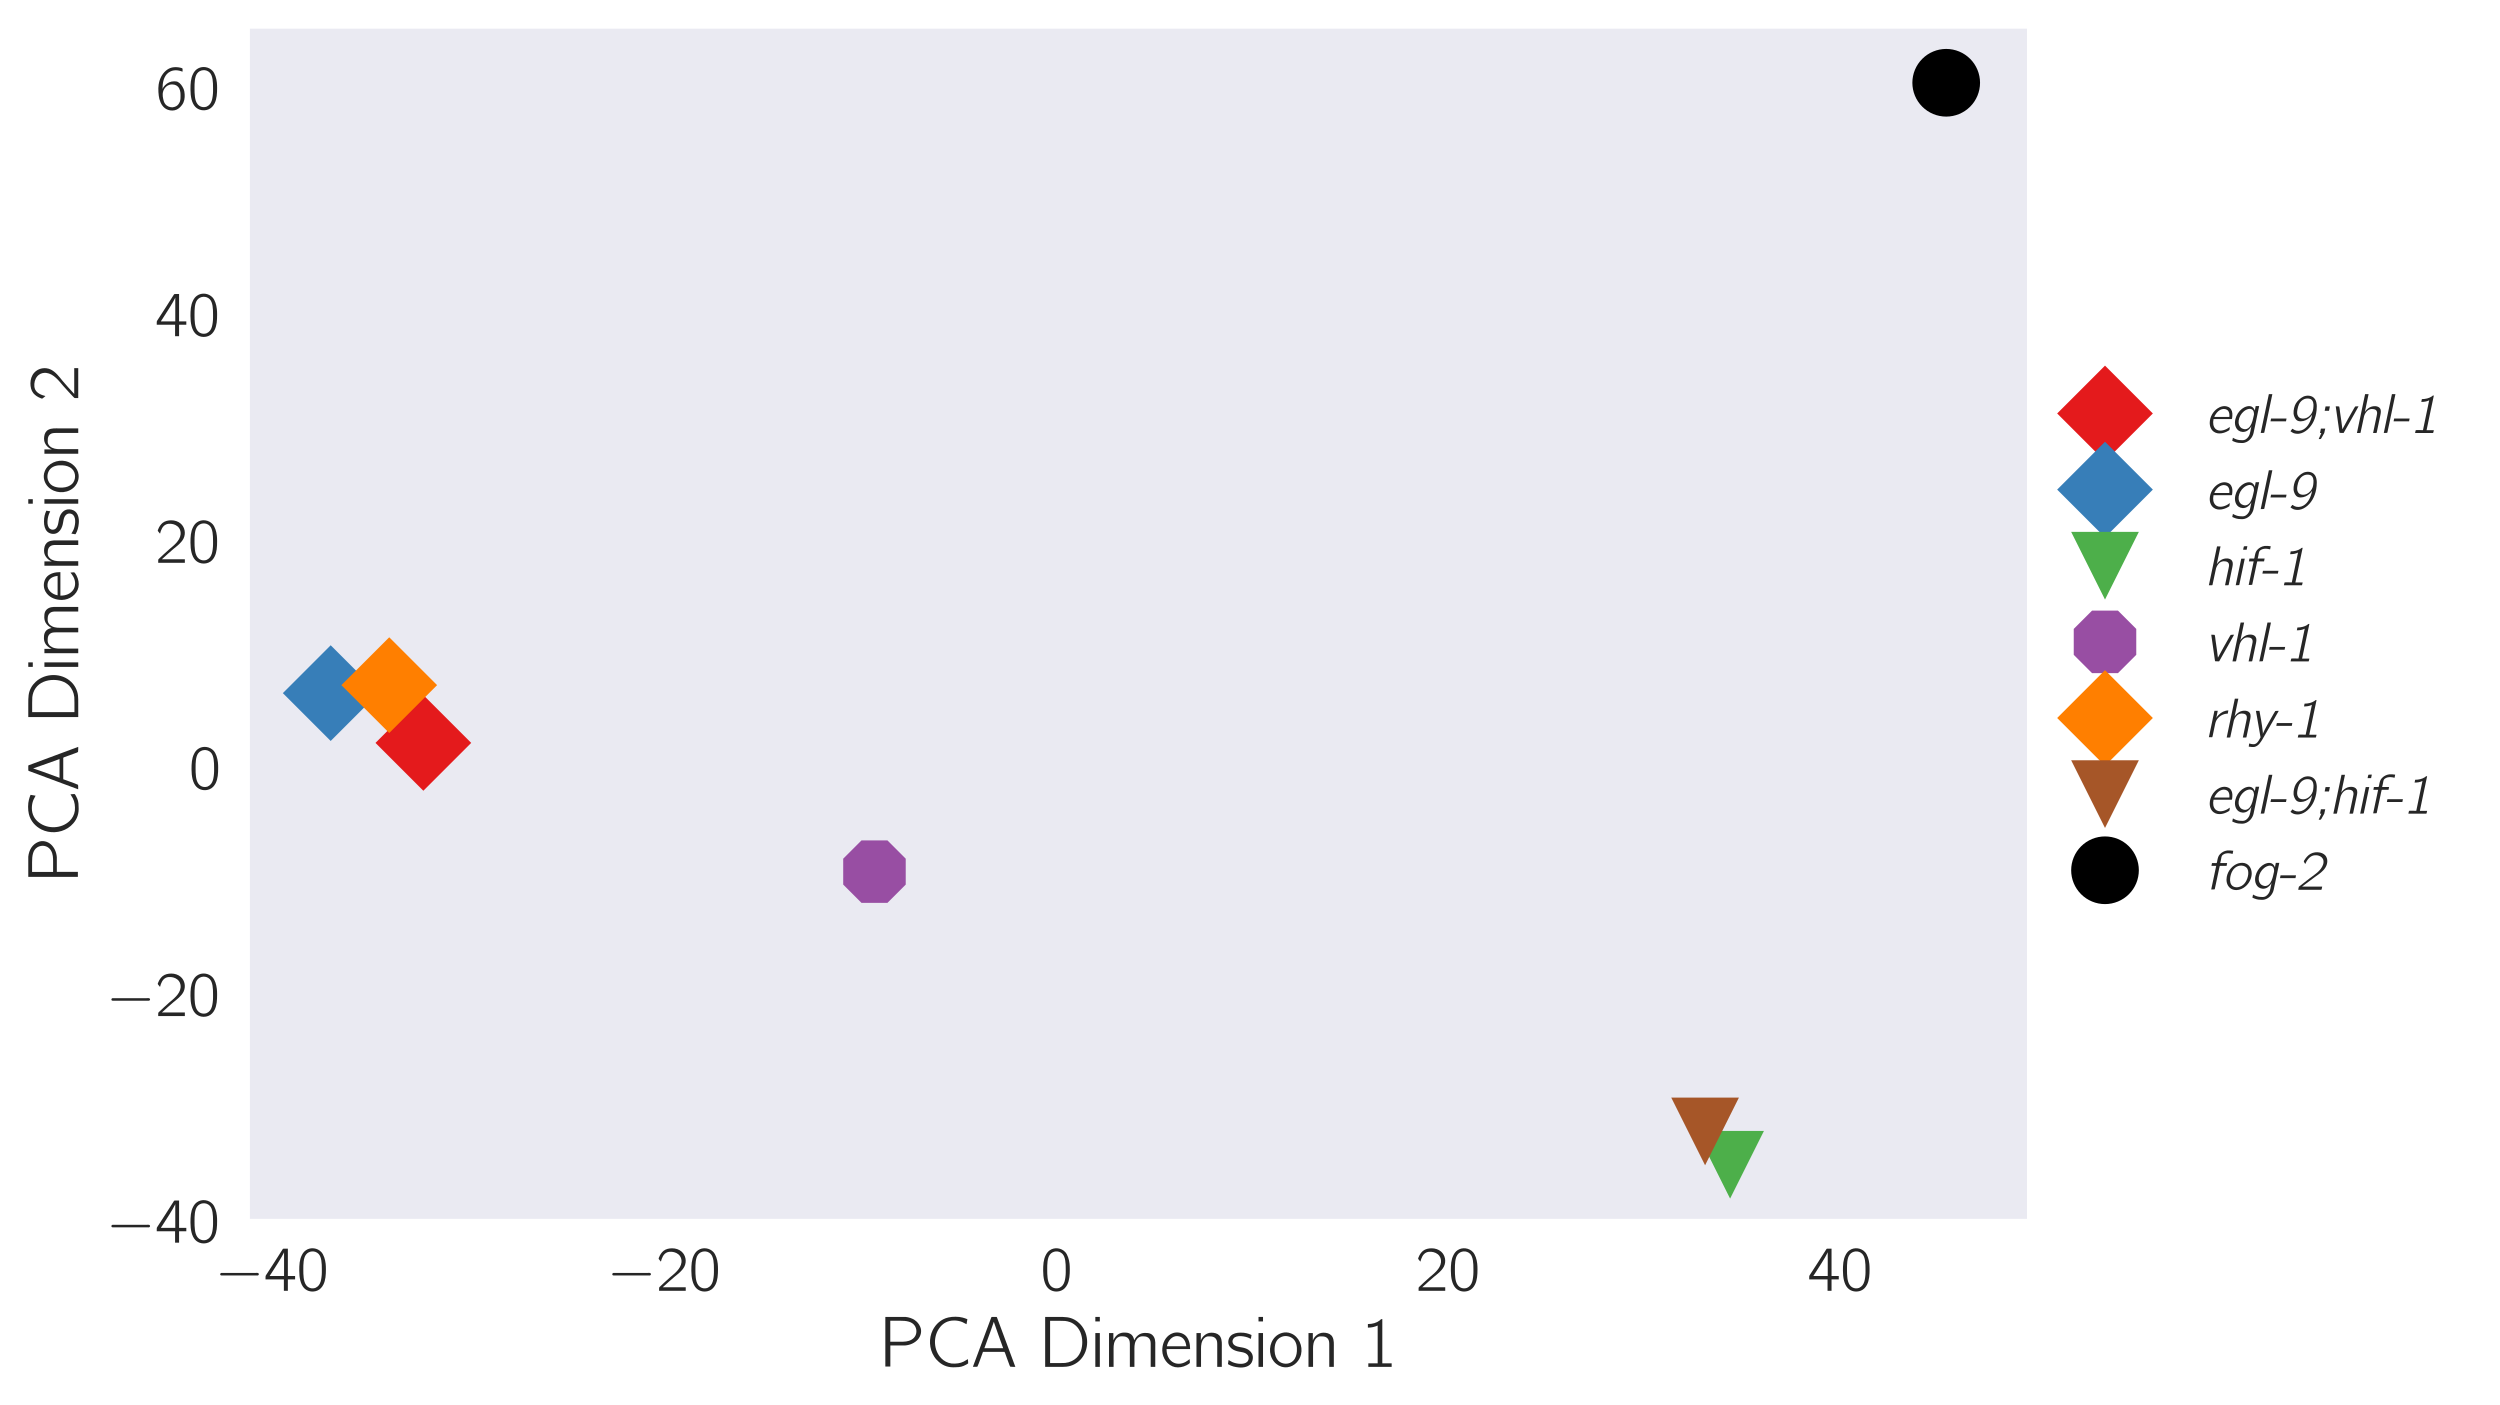 <?xml version="1.0" encoding="utf-8" standalone="no"?>
<!DOCTYPE svg PUBLIC "-//W3C//DTD SVG 1.1//EN"
  "http://www.w3.org/Graphics/SVG/1.1/DTD/svg11.dtd">
<!-- Created with matplotlib (http://matplotlib.org/) -->
<svg height="353pt" version="1.1" viewBox="0 0 628 353" width="628pt" xmlns="http://www.w3.org/2000/svg" xmlns:xlink="http://www.w3.org/1999/xlink">
 <defs>
  <style type="text/css">
*{stroke-linecap:butt;stroke-linejoin:round;}
  </style>
 </defs>
 <g id="figure_1">
  <g id="patch_1">
   <path d="M 0 353.548 
L 628.844 353.548 
L 628.844 0 
L 0 0 
z
" style="fill:#ffffff;"/>
  </g>
  <g id="axes_1">
   <g id="patch_2">
    <path d="M 62.777 306.18 
L 509.177 306.18 
L 509.177 7.2 
L 62.777 7.2 
z
" style="fill:#eaeaf2;"/>
   </g>
   <g id="matplotlib.axis_1">
    <g id="xtick_1">
     <g id="line2d_1"/>
     <g id="text_1">
      <!-- $-40$ -->
      <defs>
       <path d="M 9.797 28.078 
C 8 27.484 7.797 24.781 9.797 24.281 
C 10.297 24.078 10.906 24.188 11.5 24.188 
L 64.703 24.188 
C 65.906 24.188 67.797 23.781 68.797 24.781 
C 69.906 25.875 69.297 27.875 67.703 28.188 
C 66.5 28.375 65.094 28.188 63.906 28.188 
L 11.406 28.188 
C 10.906 28.188 10.297 28.281 9.797 28.078 
" id="Computer_Modern_Bright_Math_Symbols-0"/>
       <path d="M 2.094 18 
L 31 18 
L 31 0 
L 37.297 0 
L 37.297 18 
L 48.703 18 
L 48.703 23.328 
L 37.297 23.328 
L 37.297 66.469 
L 31.906 66.469 
C 30.094 66.469 29.594 66.578 28.797 65.062 
C 24.797 58.516 3.703 25.766 3 24.859 
C 2.203 23.438 2.094 23.547 2.094 21.438 
z
M 31.297 60.875 
L 31.297 23.328 
L 8.594 23.328 
C 9.297 24.734 10.297 26.031 11.203 27.438 
C 16.203 35.172 28.094 53.547 30.594 59.281 
C 30.906 59.781 31 60.375 31.297 60.875 
" id="Computer_Modern_Bright-52"/>
       <path d="M 14.797 63.859 
C 11.906 61.859 9.906 59.141 8.406 56.031 
C 4.797 49 4.406 40.766 4.406 31.828 
C 4.406 20.578 6.406 10.25 12 4.312 
C 17.297 -1.203 25.703 -2.609 32.797 0.297 
C 37.203 2.016 40.406 5.719 42.406 9.734 
C 46 16.875 46.406 25.406 46.406 34.234 
C 46.406 37.047 46.297 39.859 46 42.672 
C 45.297 49.406 43 56.828 39.297 60.953 
C 33.203 67.688 22.297 69.188 14.797 63.859 
M 34.906 58.141 
C 39.594 53.125 40 43.484 40 34.344 
L 40 28.922 
C 40 24.297 39.203 18.281 38.203 14.859 
C 36.797 10.141 34.5 6.734 29.906 4.625 
C 24.297 2.609 18.5 4.516 15.297 8.938 
C 11 14.656 10.797 24.797 10.797 33.734 
C 10.797 42.172 10.906 51.516 15 57.031 
C 19.5 63.062 29.203 64.062 34.906 58.141 
" id="Computer_Modern_Bright-48"/>
      </defs>
      <g style="fill:#262626;" transform="translate(53.97 324.25)scale(0.16 -0.16)">
       <use transform="scale(0.996)" xlink:href="#Computer_Modern_Bright_Math_Symbols-0"/>
       <use transform="translate(77.487 0)scale(0.996)" xlink:href="#Computer_Modern_Bright-52"/>
       <use transform="translate(128.131 0)scale(0.996)" xlink:href="#Computer_Modern_Bright-48"/>
      </g>
     </g>
    </g>
    <g id="xtick_2">
     <g id="line2d_2"/>
     <g id="text_2">
      <!-- $-20$ -->
      <defs>
       <path d="M 7.297 45.969 
C 8.703 51.594 11.094 57.984 16.797 60.5 
C 19.203 61.5 21.797 61.703 24.406 61.5 
C 29.297 61.094 34.094 59.094 37.094 55.094 
C 39.297 52.078 40.094 48.375 39.703 44.781 
C 38.5 34.344 28.297 26.844 21.703 21.234 
C 17.906 18.031 7.094 7.812 7.094 7.812 
L 5.406 6.203 
C 4.5 5.312 4.406 5.312 4.406 3.5 
L 4.406 0 
L 46.406 0 
L 46.406 5.625 
L 10.203 5.625 
C 13.406 8.734 26.703 20.516 28.5 21.922 
C 34.297 26.656 40.797 31.375 44.297 38.219 
C 48.203 46.062 46.5 55.938 39.906 61.766 
C 35.906 65.297 30.406 67 25.094 67 
C 20.203 67 15.203 66 11.297 62.906 
C 8.297 60.391 5.797 56.688 4.406 52.875 
C 4.094 52.281 3.594 51.281 3.703 50.578 
C 3.797 49.984 4.406 49.484 4.703 49.078 
C 5.5 48.078 6.297 46.875 7.297 45.969 
" id="Computer_Modern_Bright-50"/>
      </defs>
      <g style="fill:#262626;" transform="translate(152.463 324.25)scale(0.16 -0.16)">
       <use transform="scale(0.996)" xlink:href="#Computer_Modern_Bright_Math_Symbols-0"/>
       <use transform="translate(77.487 0)scale(0.996)" xlink:href="#Computer_Modern_Bright-50"/>
       <use transform="translate(128.131 0)scale(0.996)" xlink:href="#Computer_Modern_Bright-48"/>
      </g>
     </g>
    </g>
    <g id="xtick_3">
     <g id="line2d_3"/>
     <g id="text_3">
      <!-- $0$ -->
      <g style="fill:#262626;" transform="translate(261.339 324.25)scale(0.16 -0.16)">
       <use transform="scale(0.996)" xlink:href="#Computer_Modern_Bright-48"/>
      </g>
     </g>
    </g>
    <g id="xtick_4">
     <g id="line2d_4"/>
     <g id="text_4">
      <!-- $20$ -->
      <g style="fill:#262626;" transform="translate(355.647 324.25)scale(0.16 -0.16)">
       <use transform="scale(0.996)" xlink:href="#Computer_Modern_Bright-50"/>
       <use transform="translate(50.643 0)scale(0.996)" xlink:href="#Computer_Modern_Bright-48"/>
      </g>
     </g>
    </g>
    <g id="xtick_5">
     <g id="line2d_5"/>
     <g id="text_5">
      <!-- $40$ -->
      <g style="fill:#262626;" transform="translate(454.14 324.25)scale(0.16 -0.16)">
       <use transform="scale(0.996)" xlink:href="#Computer_Modern_Bright-52"/>
       <use transform="translate(50.643 0)scale(0.996)" xlink:href="#Computer_Modern_Bright-48"/>
      </g>
     </g>
    </g>
    <g id="text_6">
     <!-- PCA Dimension 1 -->
     <defs>
      <path d="M 8 70 
L 8 0.5 
L 15 0.5 
L 15 30 
L 29.094 30 
C 31.297 30 33.5 30 35.594 30 
C 43 30.609 49.203 33.641 53.406 38.172 
C 57.703 42.906 59.594 50.156 56.797 56.297 
C 53.594 64.047 46 68.984 36.297 70 
C 33.406 70 30.406 70 27.5 70 
z
M 14.906 35.219 
L 14.906 64.672 
L 28.594 64.672 
C 37.297 64.672 45.203 63.672 49.203 57.656 
C 51.906 53.625 52.297 48 50.094 43.672 
C 48.906 41.344 47.094 39.547 44.906 38.234 
C 40 35.219 34.297 35.219 28.797 35.219 
z
" id="Computer_Modern_Bright-80"/>
      <path d="M 60.5 10.875 
C 58.5 9.859 56.703 8.453 54.703 7.453 
C 50 5.047 44 4.141 37.5 4.734 
C 31.703 5.547 26.906 8.359 23.406 11.875 
C 12.203 23.156 11.406 42.969 21.297 55.344 
C 25.5 60.875 31.906 65 41.297 65 
C 45.094 65 49 64.297 52.5 62.891 
C 54.594 61.969 56.594 60.766 58.594 59.766 
L 59.797 66.812 
C 57.594 67.672 55.297 68.562 53 69.094 
C 47.406 70.625 38.906 70.625 33.094 69.219 
C 22.906 66.922 15.5 59.828 11.297 51.625 
C 5.5 40.016 6.203 25.516 13.203 14.594 
C 15 11.703 17.297 9.109 19.906 6.891 
C 25.906 1.688 33.297 -1.312 43.594 -0.5 
C 49.797 -0.5 53.406 0.516 58.203 3.203 
C 58.703 3.5 60.594 4.516 60.906 4.938 
C 61.094 5.438 60.594 9.531 60.5 10.875 
" id="Computer_Modern_Bright-67"/>
      <path d="M 2.094 0.094 
L 6.594 0.094 
L 8.406 0.297 
C 11.406 6.797 13.5 14.203 16.203 21 
C 26.094 21 36.906 21 46.297 21 
L 47.094 19.688 
C 48.797 14.547 50.797 9.594 52.594 4.547 
C 53.094 3.016 53.594 1.516 54.406 0.297 
C 56.594 0 59.203 0 61.594 0 
C 59.906 4.906 36.703 67.203 36 68.891 
C 35.906 69.297 35.703 69.891 35.203 70 
C 34.594 70.094 34 70 33.406 70 
L 30.094 70 
C 28.594 70 28 70.188 27.594 68.609 
C 27.203 67.594 2.094 0.094 2.094 0.094 
M 31.406 63.172 
C 35.594 50.719 40.094 38.469 44.5 26.219 
L 18.203 26.219 
L 26.906 50.109 
z
" id="Computer_Modern_Bright-65"/>
      <path d="M 8 70 
L 8 0 
L 28.203 0 
C 31.406 0 34.594 0 37.703 0.297 
C 45.703 1.109 52.594 5.016 57.203 9.828 
C 70.094 23.172 70 46.125 57.297 59.672 
C 52.703 64.578 46.5 68.5 38.703 69.5 
C 34.906 70 31 70 27.203 70 
z
M 14.906 5.312 
L 14.906 64.562 
L 27.797 64.562 
C 30.5 64.562 33.203 64.562 35.906 64.359 
C 40.406 63.859 44.797 62.359 48.5 59.734 
C 56.594 54.125 60 44.172 60 34.641 
C 60 26.609 57.797 18.375 51.906 12.641 
C 47.906 8.938 42.5 6.219 36 5.516 
C 33.406 5.312 30.703 5.312 28.094 5.312 
z
" id="Computer_Modern_Bright-68"/>
      <path d="M 6.406 70 
L 6.406 63.672 
L 12.703 63.672 
L 12.703 70 
z
M 6.406 47.391 
L 6.406 0 
L 12.703 0 
L 12.703 47.391 
z
" id="Computer_Modern_Bright-105"/>
      <path d="M 12.594 37.359 
L 12.5 37.359 
L 12.5 47.391 
L 6.406 47.391 
L 6.406 0 
L 12.797 0 
L 12.797 22.047 
C 12.797 26.953 12.5 31.875 14.703 36.375 
C 16.594 40.281 19.906 43.391 25.797 42.781 
C 28.797 42.781 31.797 41.984 33.703 39.453 
C 35.5 37.141 35.594 34.141 35.594 31.312 
L 35.594 0 
L 42 0 
L 42 22.047 
C 42 26.953 41.703 31.875 43.906 36.375 
C 45.797 40.281 49.094 43.391 55 42.781 
C 58 42.781 61 41.984 62.906 39.453 
C 64.703 37.141 64.797 34.141 64.797 31.312 
L 64.797 0 
L 71.203 0 
L 71.203 26.562 
C 71.203 31.375 71.797 36.781 69.703 41.188 
C 67.594 45.297 64.203 47.5 58.703 47.5 
C 55.5 47.797 52.297 47.312 49.406 45.844 
C 45.906 43.922 43.297 40.75 41.703 37.266 
C 41 40.578 40.203 42.828 38 45 
C 35.703 47.062 32.594 48 29.594 48 
C 22.297 48.594 17.703 45.562 14.594 41 
C 13.797 39.875 13 38.672 12.594 37.359 
" id="Computer_Modern_Bright-109"/>
      <path d="M 41.797 10.938 
C 39.5 9.234 38.797 8.328 35.906 6.812 
C 29.797 3.5 22.594 3.5 17.406 7.172 
C 12.406 10.766 9.5 16.641 9.5 25 
L 42.5 25 
C 42.5 32.422 40.797 38.859 36.594 43.375 
C 32 47.891 24.797 49.297 18.703 47.391 
C 16.406 46.688 14.297 45.484 12.406 43.969 
C 6.094 38.859 3.406 30.719 3.5 22.781 
C 3.703 12.344 10.797 1.906 21.297 -0.312 
C 26.797 -1.422 32.594 -0.203 37.5 2.297 
C 38.406 2.797 41.703 4.609 42.094 5.516 
C 42.406 6.016 41.797 10.938 41.797 10.938 
M 37.203 28.906 
L 10 28.906 
C 11.203 36.234 17.203 43.969 25.297 43.062 
C 31.906 42.469 35.406 37.75 36.703 31.828 
C 36.906 30.812 37 29.922 37.203 28.906 
" id="Computer_Modern_Bright-101"/>
      <path d="M 12.594 37.281 
L 12.5 37.281 
L 12.5 47.391 
L 6.406 47.391 
L 6.406 0 
L 12.797 0 
L 12.797 21.938 
C 12.797 26.844 12.5 31.875 14.703 36.469 
C 15.797 38.781 17.5 40.781 19.797 41.984 
C 21.703 42.891 23.703 42.891 25.797 42.688 
C 28.797 42.688 31.703 41.891 33.594 39.375 
C 35.406 37.062 35.5 34.062 35.5 31.25 
L 35.5 0 
L 41.906 0 
L 41.906 26.859 
C 41.906 31.875 42.406 37.375 40 41.891 
C 38.094 45.5 34.406 47.203 30.5 47.703 
C 28.5 48 26.406 48 24.406 47.609 
C 19.203 46.5 14.406 42.297 12.594 37.281 
" id="Computer_Modern_Bright-110"/>
      <path d="M 3.094 9.641 
C 2.906 8.234 2.594 6.938 2.406 5.531 
C 2.203 4.422 1.906 3.922 2.906 3.422 
C 7 1.016 11.906 -0.297 17.703 -0.797 
C 24.203 -1.406 32.406 0.109 35.594 6.531 
C 36.5 8.344 37 10.344 37.094 12.359 
C 37.5 19.578 31.797 24.203 26.906 25.906 
C 21.406 28.016 13.906 27.312 10.094 31.531 
C 8.094 33.844 8 37.266 9.906 39.672 
C 13.906 45.297 26.797 42.875 31.906 40.375 
C 32.703 39.969 33.406 39.469 34.297 39.266 
L 35.203 44.688 
C 30.5 46.797 26.406 48 19.906 48 
C 14.297 48 9.203 46.703 6 43.484 
C 2.797 40.172 1.703 34.641 3.594 30.438 
C 5.406 26.406 9.203 23.797 13.297 22.5 
C 19.203 20.391 25.906 21.391 29.797 16.578 
C 32 13.766 31.594 9.547 29.094 7.031 
C 24.297 2.609 14.094 4.219 8.5 6.625 
C 6.594 7.438 4.906 8.641 3.094 9.641 
" id="Computer_Modern_Bright-115"/>
      <path d="M 10.703 42.078 
C 1.797 33.234 0.797 17.875 8.5 7.938 
C 9.594 6.422 10.906 5.125 12.406 4.016 
C 16.094 1 21.5 -1.203 27.797 -0.5 
C 37.797 0.703 44.703 8.844 46.797 17.375 
C 49.594 29.328 43.703 42.672 32.703 46.891 
C 24.094 50.406 15.5 46.891 10.703 42.078 
M 35.703 39.359 
C 40.5 35.031 41.406 28.109 41 21.984 
C 40.703 17.266 39.406 12.344 36.094 8.828 
C 30.703 3 20.703 3 14.906 8.625 
C 11.906 11.844 10.094 16.453 9.797 21.984 
C 9.297 30.109 11.297 38.75 19.297 41.969 
C 25.203 44.578 32 42.672 35.703 39.359 
" id="Computer_Modern_Bright-111"/>
      <path d="M 9.703 60.016 
L 9.703 55 
C 15.203 55 19 56 23.406 57.906 
L 23.406 5.016 
L 10.297 5.016 
L 10.297 0 
L 43 0 
L 43 5.016 
L 29.906 5.016 
L 29.906 67 
C 27.5 67 27.906 66.359 26 64.875 
C 21.906 61.719 16.203 60.016 9.703 60.016 
" id="Computer_Modern_Bright-49"/>
     </defs>
     <g style="fill:#262626;" transform="translate(220.964 343.36)scale(0.18 -0.18)">
      <use transform="scale(0.996)" xlink:href="#Computer_Modern_Bright-80"/>
      <use transform="translate(62.889 0)scale(0.996)" xlink:href="#Computer_Modern_Bright-67"/>
      <use transform="translate(128.061 0)scale(0.996)" xlink:href="#Computer_Modern_Bright-65"/>
      <use transform="translate(223.038 0)scale(0.996)" xlink:href="#Computer_Modern_Bright-68"/>
      <use transform="translate(294.644 0)scale(0.996)" xlink:href="#Computer_Modern_Bright-105"/>
      <use transform="translate(313.739 0)scale(0.996)" xlink:href="#Computer_Modern_Bright-109"/>
      <use transform="translate(390.949 0)scale(0.996)" xlink:href="#Computer_Modern_Bright-101"/>
      <use transform="translate(435.781 0)scale(0.996)" xlink:href="#Computer_Modern_Bright-110"/>
      <use transform="translate(483.933 0)scale(0.996)" xlink:href="#Computer_Modern_Bright-115"/>
      <use transform="translate(522.372 0)scale(0.996)" xlink:href="#Computer_Modern_Bright-105"/>
      <use transform="translate(541.467 0)scale(0.996)" xlink:href="#Computer_Modern_Bright-111"/>
      <use transform="translate(592.11 0)scale(0.996)" xlink:href="#Computer_Modern_Bright-110"/>
      <use transform="translate(671.728 0)scale(0.996)" xlink:href="#Computer_Modern_Bright-49"/>
     </g>
    </g>
   </g>
   <g id="matplotlib.axis_2">
    <g id="ytick_1">
     <g id="line2d_6"/>
     <g id="text_7">
      <!-- $-40$ -->
      <g style="fill:#262626;" transform="translate(26.642 312.16)scale(0.16 -0.16)">
       <use transform="scale(0.996)" xlink:href="#Computer_Modern_Bright_Math_Symbols-0"/>
       <use transform="translate(77.487 0)scale(0.996)" xlink:href="#Computer_Modern_Bright-52"/>
       <use transform="translate(128.131 0)scale(0.996)" xlink:href="#Computer_Modern_Bright-48"/>
      </g>
     </g>
    </g>
    <g id="ytick_2">
     <g id="line2d_7"/>
     <g id="text_8">
      <!-- $-20$ -->
      <g style="fill:#262626;" transform="translate(26.642 255.233)scale(0.16 -0.16)">
       <use transform="scale(0.996)" xlink:href="#Computer_Modern_Bright_Math_Symbols-0"/>
       <use transform="translate(77.487 0)scale(0.996)" xlink:href="#Computer_Modern_Bright-50"/>
       <use transform="translate(128.131 0)scale(0.996)" xlink:href="#Computer_Modern_Bright-48"/>
      </g>
     </g>
    </g>
    <g id="ytick_3">
     <g id="line2d_8"/>
     <g id="text_9">
      <!-- $0$ -->
      <g style="fill:#262626;" transform="translate(47.409 198.305)scale(0.16 -0.16)">
       <use transform="scale(0.996)" xlink:href="#Computer_Modern_Bright-48"/>
      </g>
     </g>
    </g>
    <g id="ytick_4">
     <g id="line2d_9"/>
     <g id="text_10">
      <!-- $20$ -->
      <g style="fill:#262626;" transform="translate(39.04 141.377)scale(0.16 -0.16)">
       <use transform="scale(0.996)" xlink:href="#Computer_Modern_Bright-50"/>
       <use transform="translate(50.643 0)scale(0.996)" xlink:href="#Computer_Modern_Bright-48"/>
      </g>
     </g>
    </g>
    <g id="ytick_5">
     <g id="line2d_10"/>
     <g id="text_11">
      <!-- $40$ -->
      <g style="fill:#262626;" transform="translate(39.04 84.449)scale(0.16 -0.16)">
       <use transform="scale(0.996)" xlink:href="#Computer_Modern_Bright-52"/>
       <use transform="translate(50.643 0)scale(0.996)" xlink:href="#Computer_Modern_Bright-48"/>
      </g>
     </g>
    </g>
    <g id="ytick_6">
     <g id="line2d_11"/>
     <g id="text_12">
      <!-- $60$ -->
      <defs>
       <path d="M 11.297 32.625 
L 11.203 32.625 
C 11.203 41.766 12.797 52.422 20.594 58.25 
C 24.906 61.375 30.703 62.969 38.203 61.172 
C 39.797 60.766 41.297 60.156 42.797 59.766 
L 42.797 63.281 
C 42.797 63.672 42.906 64.375 42.594 64.781 
C 41.906 65.688 36.297 66.594 36.094 66.594 
C 27.406 67.594 21.703 65.688 16.406 61.172 
C 10 55.641 6.297 47.516 5.094 39.281 
C 4 32.656 4.906 22 6.203 16.781 
C 8.297 9.047 12.297 2.219 19.703 -0.391 
C 24.094 -2 29.5 -2 33.703 0.016 
C 37.094 1.641 39.906 4.469 42.094 7.5 
C 45.594 12.344 46.5 18.219 46.094 24.172 
C 45.906 27.109 45.5 30.047 44.297 32.766 
C 42.406 37.125 39.203 41.672 35.094 43.688 
C 33.203 44.5 31.203 44.5 29.203 44.5 
C 23.906 44.5 18.906 42.188 15.203 38.359 
C 13.594 36.75 12 34.719 11.297 32.625 
M 24.406 39.516 
C 28.203 39.812 32.203 39.219 35.094 36.5 
C 38.906 32.891 39.594 27.766 39.594 22.812 
C 39.594 19.469 39.703 16.016 38.703 12.859 
C 38.094 11.234 37.297 9.828 36.406 8.5 
C 34.203 5.562 31.406 4.125 26.797 3.516 
C 22.297 3.516 17.797 5.312 15.203 9.125 
C 13.594 11.328 12.797 14.047 12.297 16.641 
C 11.703 19.344 11.297 22.141 11.5 24.859 
C 12 31.984 17 38.516 24.406 39.516 
" id="Computer_Modern_Bright-54"/>
      </defs>
      <g style="fill:#262626;" transform="translate(39.04 27.521)scale(0.16 -0.16)">
       <use transform="scale(0.996)" xlink:href="#Computer_Modern_Bright-54"/>
       <use transform="translate(50.643 0)scale(0.996)" xlink:href="#Computer_Modern_Bright-48"/>
      </g>
     </g>
    </g>
    <g id="text_13">
     <!-- PCA Dimension 2 -->
     <g style="fill:#262626;" transform="translate(19.653 221.703)rotate(-90)scale(0.18 -0.18)">
      <use transform="scale(0.996)" xlink:href="#Computer_Modern_Bright-80"/>
      <use transform="translate(62.889 0)scale(0.996)" xlink:href="#Computer_Modern_Bright-67"/>
      <use transform="translate(128.061 0)scale(0.996)" xlink:href="#Computer_Modern_Bright-65"/>
      <use transform="translate(223.038 0)scale(0.996)" xlink:href="#Computer_Modern_Bright-68"/>
      <use transform="translate(294.644 0)scale(0.996)" xlink:href="#Computer_Modern_Bright-105"/>
      <use transform="translate(313.739 0)scale(0.996)" xlink:href="#Computer_Modern_Bright-109"/>
      <use transform="translate(390.949 0)scale(0.996)" xlink:href="#Computer_Modern_Bright-101"/>
      <use transform="translate(435.781 0)scale(0.996)" xlink:href="#Computer_Modern_Bright-110"/>
      <use transform="translate(483.933 0)scale(0.996)" xlink:href="#Computer_Modern_Bright-115"/>
      <use transform="translate(522.372 0)scale(0.996)" xlink:href="#Computer_Modern_Bright-105"/>
      <use transform="translate(541.467 0)scale(0.996)" xlink:href="#Computer_Modern_Bright-111"/>
      <use transform="translate(592.11 0)scale(0.996)" xlink:href="#Computer_Modern_Bright-110"/>
      <use transform="translate(671.728 0)scale(0.996)" xlink:href="#Computer_Modern_Bright-50"/>
     </g>
    </g>
   </g>
   <g id="line2d_12">
    <defs>
     <path d="M -0 12.021 
L 12.021 0 
L 0 -12.021 
L -12.021 -0 
z
" id="m0e5d4d8f6f"/>
    </defs>
    <g clip-path="url(#pf2af242ddb)">
     <use style="fill:#e41a1c;" x="106.345" xlink:href="#m0e5d4d8f6f" y="186.615"/>
    </g>
   </g>
   <g id="line2d_13">
    <defs>
     <path d="M -0 12.021 
L 12.021 0 
L 0 -12.021 
L -12.021 -0 
z
" id="m20b7ae58d3"/>
    </defs>
    <g clip-path="url(#pf2af242ddb)">
     <use style="fill:#377eb8;" x="83.068" xlink:href="#m20b7ae58d3" y="174.112"/>
    </g>
   </g>
   <g id="line2d_14">
    <defs>
     <path d="M -0 8.5 
L 8.5 -8.5 
L -8.5 -8.5 
z
" id="m311385178c"/>
    </defs>
    <g clip-path="url(#pf2af242ddb)">
     <use style="fill:#4daf4a;" x="434.602" xlink:href="#m311385178c" y="292.59"/>
    </g>
   </g>
   <g id="line2d_15">
    <defs>
     <path d="M -3.253 -7.853 
L -7.853 -3.253 
L -7.853 3.253 
L -3.253 7.853 
L 3.253 7.853 
L 7.853 3.253 
L 7.853 -3.253 
L 3.253 -7.853 
z
" id="m31a3d50066"/>
    </defs>
    <g clip-path="url(#pf2af242ddb)">
     <use style="fill:#984ea3;" x="219.666" xlink:href="#m31a3d50066" y="218.954"/>
    </g>
   </g>
   <g id="line2d_16">
    <defs>
     <path d="M -0 12.021 
L 12.021 0 
L 0 -12.021 
L -12.021 -0 
z
" id="m77ec937aee"/>
    </defs>
    <g clip-path="url(#pf2af242ddb)">
     <use style="fill:#ff7f00;" x="97.773" xlink:href="#m77ec937aee" y="172.108"/>
    </g>
   </g>
   <g id="line2d_17">
    <defs>
     <path d="M -0 8.5 
L 8.5 -8.5 
L -8.5 -8.5 
z
" id="m923c73edcf"/>
    </defs>
    <g clip-path="url(#pf2af242ddb)">
     <use style="fill:#a65628;" x="428.319" xlink:href="#m923c73edcf" y="284.218"/>
    </g>
   </g>
   <g id="line2d_18">
    <defs>
     <path d="M 0 8.5 
C 2.254 8.5 4.416 7.604 6.01 6.01 
C 7.604 4.416 8.5 2.254 8.5 0 
C 8.5 -2.254 7.604 -4.416 6.01 -6.01 
C 4.416 -7.604 2.254 -8.5 0 -8.5 
C -2.254 -8.5 -4.416 -7.604 -6.01 -6.01 
C -7.604 -4.416 -8.5 -2.254 -8.5 0 
C -8.5 2.254 -7.604 4.416 -6.01 6.01 
C -4.416 7.604 -2.254 8.5 0 8.5 
z
" id="m418560651d"/>
    </defs>
    <g clip-path="url(#pf2af242ddb)">
     <use x="488.886" xlink:href="#m418560651d" y="20.79"/>
    </g>
   </g>
   <g id="patch_3">
    <path d="M 62.777 306.18 
L 62.777 7.2 
" style="fill:none;"/>
   </g>
   <g id="patch_4">
    <path d="M 509.177 306.18 
L 509.177 7.2 
" style="fill:none;"/>
   </g>
   <g id="patch_5">
    <path d="M 62.777 306.18 
L 509.177 306.18 
" style="fill:none;"/>
   </g>
   <g id="patch_6">
    <path d="M 62.777 7.2 
L 509.177 7.2 
" style="fill:none;"/>
   </g>
   <g id="legend_1">
    <g id="line2d_19"/>
    <g id="line2d_20">
     <g>
      <use style="fill:#e41a1c;" x="528.777" xlink:href="#m0e5d4d8f6f" y="103.863"/>
     </g>
    </g>
    <g id="text_14">
     <!-- \emph{egl-9;vhl-1} -->
     <defs>
      <path d="M 44.094 10.859 
C 42.797 9.953 41.5 8.938 40.094 8.141 
C 34.297 4.594 24.094 1.766 18.203 7.531 
C 14.406 11.375 13.203 17.531 14.797 25 
L 46.406 25 
C 46.797 25 47.406 24.906 47.703 25.203 
C 48.5 25.812 48.703 31.375 48.703 31.469 
C 48.703 32.688 48.797 33.891 48.703 35.109 
C 48.297 40.469 45.703 45.312 40.703 47.141 
C 34.297 49.766 27 47.844 21.5 43.906 
C 13.797 38.438 8.406 29.047 8 19.453 
C 7.594 11.875 10.5 5.516 15.406 2.172 
C 23.406 -3.484 34.5 -0.156 40.906 3.688 
C 41.703 4.203 42.906 4.703 43.406 5.406 
C 43.703 5.906 44.094 10.859 44.094 10.859 
M 43.297 28.953 
L 16.203 28.953 
C 16.594 30.672 17.703 32.391 18.703 33.797 
C 21.297 37.844 25.094 41.469 29.797 42.797 
C 33.594 43.906 38.297 43.188 41 40.062 
C 43.203 37.438 43.703 33.391 43.297 28.953 
" id="Computer_Modern_Bright_Slanted-101"/>
      <path d="M 37.906 12.094 
L 38 12.094 
C 37.703 10.188 37.203 8.266 36.797 6.344 
C 36.203 3.312 35.703 0.172 34.703 -2.656 
C 33.5 -5.984 31.203 -9.109 28.297 -11.141 
C 25.906 -12.75 23.797 -13.266 19.906 -12.953 
C 15.094 -12.953 11.594 -12.031 7.797 -10.266 
C 6.703 -9.75 5.797 -9.125 4.703 -8.609 
L 3.5 -14.172 
C 8.094 -16.25 12.203 -18 18.406 -18 
C 19.797 -18.109 21.203 -18.203 22.594 -18.109 
C 31.703 -17.203 38.5 -10.219 41.094 -2.828 
C 41.797 -1 42.094 1.016 42.5 2.953 
L 44.203 11.031 
C 44.797 13.781 51.906 47.391 52 48.5 
L 45.703 48.5 
L 44.094 40.266 
C 43.703 40.984 43.5 41.781 43.203 42.5 
C 42.5 43.906 41.5 45.219 40.297 46.234 
C 34.406 51.188 25 46.641 21 43.5 
C 15.094 38.953 11 32.297 9.203 25.125 
C 6.906 16.234 9.5 8.062 14.906 4.328 
C 18.797 1.594 24.797 0.781 30 3.719 
C 32.906 5.438 36.406 8.969 37.906 12.094 
M 34.594 43.5 
C 40.297 43.5 42.703 39.547 42.703 33.891 
C 42.594 33.188 42.406 32.375 42.297 31.672 
C 40.703 24.594 39.406 17.531 35.594 12.062 
C 33.703 9.344 30.906 7.125 27.5 6.812 
C 25 6.609 22.406 7.516 20.797 8.328 
C 15.906 11.156 14.297 17.219 15.094 22.578 
C 16 28.938 19.5 35.031 24.5 39.062 
C 27.406 41.438 30.906 43.203 34.594 43.5 
M 38 12.219 
C 38 12.219 38.094 12.219 38.094 12.219 
C 38.094 12.125 38 12.016 38 12.219 
" id="Computer_Modern_Bright_Slanted-103"/>
      <path d="M 21.094 70 
L 6.406 0 
C 8.5 0 10.797 0 12.594 0.297 
L 13 1.406 
C 14 6.438 15.094 11.375 16.203 16.406 
L 27.406 70 
z
" id="Computer_Modern_Bright_Slanted-108"/>
      <path d="M 5.906 26.062 
L 4.906 21 
L 32.797 21 
L 33.797 26.062 
z
" id="Computer_Modern_Bright_Slanted-45"/>
      <path d="M 46.5 33.031 
L 46.594 33.031 
C 46.297 31.312 45.906 29.594 45.406 27.969 
C 42.703 18.297 37.094 7.828 26.906 4.625 
C 21.5 3.016 15.906 4.031 12.5 6.734 
C 12.203 6.938 11.594 7.641 11.094 7.547 
C 10.703 7.547 10.297 6.844 10.094 6.531 
C 9.203 5.422 8.297 4.328 7.5 3.219 
C 9.297 1.797 11.094 0.484 13.297 -0.312 
C 15.906 -1.328 20.5 -1.828 23.594 -1.234 
C 29 -0.422 34 2.516 38.094 6.031 
C 47.5 14.375 53.094 26.219 54.594 41.391 
C 55.094 45.906 55.203 50.516 54.094 55.047 
C 53.203 58.953 51.703 61.469 48.906 63.984 
C 43.797 68 36.297 68 30.703 65.453 
C 25.406 62.922 19.906 57.656 17.203 53.078 
C 14.594 48.609 12.703 41.406 13.094 34.906 
C 13.5 30.812 15.5 26.219 18 23.703 
C 20.297 21.516 23.094 21 26.094 21 
C 32.094 21 38.203 23.938 42.5 28.172 
C 43.906 29.594 45.594 31.109 46.5 33.031 
M 43.906 61.031 
C 48.594 58.484 49.406 52.516 48.906 47.641 
C 48.703 44.906 48.5 42.172 47.594 39.531 
C 45.797 34.469 42.094 30 37.406 27.578 
C 32.406 25.031 24.594 25.031 21.5 29.766 
C 18.906 33.484 19.297 38 20.094 42.234 
C 20.797 45.547 21.5 48.969 23 52.078 
C 25 56.109 28.594 59.734 32.906 61.234 
C 36.5 62.438 40.594 62.438 43.906 61.031 
" id="Computer_Modern_Bright_Slanted-57"/>
      <path d="M 19.906 47.875 
L 18.297 40 
L 26.094 40 
L 27.703 47.875 
z
M 11.5 7.875 
L 9.906 0 
L 12.297 0 
C 10.703 -3.656 9 -7.234 7.5 -11 
C 8.797 -11 10.203 -11.094 11.297 -10.797 
L 12.297 -9.5 
L 17.594 0 
C 18.203 2.594 18.797 5.188 19.297 7.875 
z
" id="Computer_Modern_Bright_Slanted-59"/>
      <path d="M 10.703 48 
C 12.797 33.047 15.094 18.172 17.094 3.125 
C 17.297 2.109 17.297 0.906 17.797 0.203 
C 19.906 0 22.594 0 24.703 0 
L 25.297 0.703 
L 44.703 35.109 
L 51.797 48 
C 49.703 48 47.5 48 45.703 47.703 
C 44.906 46.594 44.297 45.484 43.594 44.266 
C 36.594 31.844 29.406 19.516 22.703 6.688 
C 21.594 16.984 20 26.688 18.594 36.688 
C 18 40.328 17.906 44.469 16.906 47.703 
C 15.094 48 12.797 48 10.703 48 
" id="Computer_Modern_Bright_Slanted-118"/>
      <path d="M 21.094 70 
L 6.406 0 
L 10.906 0 
C 11.797 0 13 -0.297 13 1.016 
C 13.203 1.719 13.297 2.328 13.406 3.031 
C 14.406 7.781 19 29.5 19.297 30.406 
C 20.406 33.953 22.406 37.375 25.094 39.906 
C 28 42.438 31.203 43.844 36.594 42.938 
C 38.797 42.531 40.906 41.625 42 39.5 
C 43.5 36.469 42.406 32.938 41.797 29.906 
L 35.5 0 
L 40.203 0 
C 41.203 0 42.094 -0.203 42.094 1.109 
C 42.703 3.125 44.094 10.625 44.094 10.625 
L 48.594 32 
C 49.406 35.734 50.297 40.406 48.203 43.938 
C 46.297 46.984 42.906 48 39.594 48.297 
C 38.094 48.297 36.5 48.297 35 48 
C 30.797 47.312 27.094 45.094 24.094 42.094 
C 22.906 40.891 21.5 39.594 20.797 37.984 
L 20.703 37.984 
L 27.406 70 
z
" id="Computer_Modern_Bright_Slanted-104"/>
      <path d="M 22.5 61 
L 21.5 55.938 
C 26.297 55.938 31.406 56.547 35.703 58.875 
L 24.5 5.047 
C 20.297 5.047 15.297 5.562 11.5 5.047 
C 10.906 3.578 10.703 1.672 10.297 0 
C 21.094 0 32.594 0 42.797 0 
C 43.406 1.453 43.703 3.297 44.094 5.047 
L 31 5.047 
C 35.203 26.062 39.797 46.594 44.094 67.5 
C 41.703 67.5 42 67.094 40 65.594 
C 35.594 62.594 28.906 61 22.5 61 
" id="Computer_Modern_Bright_Slanted-49"/>
     </defs>
     <g style="fill:#262626;" transform="translate(553.977 108.763)scale(0.14 -0.14)">
      <use transform="scale(0.996)" xlink:href="#Computer_Modern_Bright_Slanted-101"/>
      <use transform="translate(44.832 0)scale(0.996)" xlink:href="#Computer_Modern_Bright_Slanted-103"/>
      <use transform="translate(92.984 0)scale(0.996)" xlink:href="#Computer_Modern_Bright_Slanted-108"/>
      <use transform="translate(112.079 0)scale(0.996)" xlink:href="#Computer_Modern_Bright_Slanted-45"/>
      <use transform="translate(145.288 0)scale(0.996)" xlink:href="#Computer_Modern_Bright_Slanted-57"/>
      <use transform="translate(195.931 0)scale(0.996)" xlink:href="#Computer_Modern_Bright_Slanted-59"/>
      <use transform="translate(223.328 0)scale(0.996)" xlink:href="#Computer_Modern_Bright_Slanted-118"/>
      <use transform="translate(265.669 0)scale(0.996)" xlink:href="#Computer_Modern_Bright_Slanted-104"/>
      <use transform="translate(313.822 0)scale(0.996)" xlink:href="#Computer_Modern_Bright_Slanted-108"/>
      <use transform="translate(332.917 0)scale(0.996)" xlink:href="#Computer_Modern_Bright_Slanted-45"/>
      <use transform="translate(366.125 0)scale(0.996)" xlink:href="#Computer_Modern_Bright_Slanted-49"/>
     </g>
    </g>
    <g id="line2d_21"/>
    <g id="line2d_22">
     <g>
      <use style="fill:#377eb8;" x="528.777" xlink:href="#m20b7ae58d3" y="122.987"/>
     </g>
    </g>
    <g id="text_15">
     <!-- \emph{egl-9} -->
     <g style="fill:#262626;" transform="translate(553.977 127.887)scale(0.14 -0.14)">
      <use transform="scale(0.996)" xlink:href="#Computer_Modern_Bright_Slanted-101"/>
      <use transform="translate(44.832 0)scale(0.996)" xlink:href="#Computer_Modern_Bright_Slanted-103"/>
      <use transform="translate(92.984 0)scale(0.996)" xlink:href="#Computer_Modern_Bright_Slanted-108"/>
      <use transform="translate(112.079 0)scale(0.996)" xlink:href="#Computer_Modern_Bright_Slanted-45"/>
      <use transform="translate(145.288 0)scale(0.996)" xlink:href="#Computer_Modern_Bright_Slanted-57"/>
     </g>
    </g>
    <g id="line2d_23"/>
    <g id="line2d_24">
     <g>
      <use style="fill:#4daf4a;" x="528.777" xlink:href="#m311385178c" y="142.112"/>
     </g>
    </g>
    <g id="text_16">
     <!-- \emph{hif-1} -->
     <defs>
      <path d="M 19.797 64 
L 26.094 64 
L 27.406 70.359 
C 25.297 70.359 23 70.359 21.203 70.047 
C 20.5 68.266 20.203 66.094 19.797 64 
M 16.406 47.891 
L 6.406 0 
C 8.5 0 10.797 0 12.594 0.297 
L 13 1.406 
L 22.703 47.891 
z
" id="Computer_Modern_Bright_Slanted-105"/>
      <path d="M 12 48.047 
L 11 43 
L 19.594 43 
C 16.5 29 13.594 14.594 10.594 0.5 
C 12.703 0.5 15 0.5 16.797 0.797 
L 17.094 1.5 
C 19.297 12.25 21.703 22.703 23.906 33.438 
C 24.703 36.453 25 39.984 26 42.797 
L 27 43 
L 38.297 43 
L 39.297 48.047 
L 26.797 48.047 
C 27.703 50.938 28.094 54.031 28.703 56.922 
C 29 58.219 29.094 59.703 29.797 60.906 
C 30.703 62.609 32.5 63.703 34.203 64.5 
C 37.703 66 41.5 66 45.203 65.438 
C 46.594 65.266 47.906 64.797 49.203 64.609 
L 50.297 70.234 
C 46.703 70.75 42.906 71.156 39.297 70.75 
C 34.203 70.031 29.5 67.547 26.094 63.734 
C 23.406 60.641 22.703 58.047 21.703 53.344 
C 21.594 52.438 21 48.547 20.406 48.25 
C 19.906 47.844 18.703 48.047 18.094 48.047 
z
" id="Computer_Modern_Bright_Slanted-102"/>
     </defs>
     <g style="fill:#262626;" transform="translate(553.977 147.012)scale(0.14 -0.14)">
      <use transform="scale(0.996)" xlink:href="#Computer_Modern_Bright_Slanted-104"/>
      <use transform="translate(48.152 0)scale(0.996)" xlink:href="#Computer_Modern_Bright_Slanted-105"/>
      <use transform="translate(67.247 0)scale(0.996)" xlink:href="#Computer_Modern_Bright_Slanted-102"/>
      <use transform="translate(97.55 0)scale(0.996)" xlink:href="#Computer_Modern_Bright_Slanted-45"/>
      <use transform="translate(130.759 0)scale(0.996)" xlink:href="#Computer_Modern_Bright_Slanted-49"/>
     </g>
    </g>
    <g id="line2d_25"/>
    <g id="line2d_26">
     <g>
      <use style="fill:#984ea3;" x="528.777" xlink:href="#m31a3d50066" y="161.237"/>
     </g>
    </g>
    <g id="text_17">
     <!-- \emph{vhl-1} -->
     <g style="fill:#262626;" transform="translate(553.977 166.137)scale(0.14 -0.14)">
      <use transform="scale(0.996)" xlink:href="#Computer_Modern_Bright_Slanted-118"/>
      <use transform="translate(42.341 0)scale(0.996)" xlink:href="#Computer_Modern_Bright_Slanted-104"/>
      <use transform="translate(90.494 0)scale(0.996)" xlink:href="#Computer_Modern_Bright_Slanted-108"/>
      <use transform="translate(109.588 0)scale(0.996)" xlink:href="#Computer_Modern_Bright_Slanted-45"/>
      <use transform="translate(142.797 0)scale(0.996)" xlink:href="#Computer_Modern_Bright_Slanted-49"/>
     </g>
    </g>
    <g id="line2d_27"/>
    <g id="line2d_28">
     <g>
      <use style="fill:#ff7f00;" x="528.777" xlink:href="#m77ec937aee" y="180.361"/>
     </g>
    </g>
    <g id="text_18">
     <!-- \emph{rhy-1} -->
     <defs>
      <path d="M 19.906 35.531 
L 19.797 35.531 
L 22.406 48.156 
L 16.406 48.156 
L 6.406 0.5 
L 10.906 0.5 
C 11.406 0.5 12.203 0.297 12.594 0.703 
C 12.906 0.906 13.5 4.438 13.797 5.656 
L 16.703 19.578 
C 17.5 23.109 18 26.859 19.594 30.188 
C 23.406 37.844 31.906 43 40.406 43 
L 41.5 48.766 
C 34.906 48.766 28.594 45.422 24 40.781 
C 22.5 39.266 20.906 37.453 19.906 35.531 
M 19.703 34.953 
C 19.703 34.953 19.797 34.953 19.797 34.953 
C 19.797 34.859 19.703 34.75 19.703 34.953 
" id="Computer_Modern_Bright_Slanted-114"/>
      <path d="M 10.703 48 
C 11.203 44.266 12 40.625 12.703 36.891 
C 13.094 34.359 19 0.812 19 0.516 
C 19 -0.094 18.594 -0.594 18.297 -1.109 
L 16.594 -4.141 
C 14.703 -7.266 12.797 -10.5 9 -11.812 
C 6 -12.719 0.5 -11.406 -1.5 -10.797 
C -1.797 -12.625 -2 -14.531 -2.203 -16.453 
C 0.5 -16.859 5.406 -17.469 8.094 -16.969 
C 15.203 -15.344 19.203 -8.672 22.5 -3.219 
L 44.094 34.359 
L 49.203 43.359 
C 50.094 44.859 51.203 46.375 51.797 48 
C 49.703 48 47.406 48 45.594 47.703 
C 43.203 44.078 41.203 40.047 38.906 36.219 
C 33.594 26.438 27.703 17.359 23.203 6.781 
L 23.094 6.781 
C 23.406 8.391 23.094 10.109 22.906 11.734 
C 21.797 22.547 18.594 39.719 17.094 48 
z
" id="Computer_Modern_Bright_Slanted-121"/>
     </defs>
     <g style="fill:#262626;" transform="translate(553.977 185.261)scale(0.14 -0.14)">
      <use transform="scale(0.996)" xlink:href="#Computer_Modern_Bright_Slanted-114"/>
      <use transform="translate(31.963 0)scale(0.996)" xlink:href="#Computer_Modern_Bright_Slanted-104"/>
      <use transform="translate(80.116 0)scale(0.996)" xlink:href="#Computer_Modern_Bright_Slanted-121"/>
      <use transform="translate(122.457 0)scale(0.996)" xlink:href="#Computer_Modern_Bright_Slanted-45"/>
      <use transform="translate(155.666 0)scale(0.996)" xlink:href="#Computer_Modern_Bright_Slanted-49"/>
     </g>
    </g>
    <g id="line2d_29"/>
    <g id="line2d_30">
     <g>
      <use style="fill:#a65628;" x="528.777" xlink:href="#m923c73edcf" y="199.486"/>
     </g>
    </g>
    <g id="text_19">
     <!-- \emph{egl-9;hif-1} -->
     <g style="fill:#262626;" transform="translate(553.977 204.386)scale(0.14 -0.14)">
      <use transform="scale(0.996)" xlink:href="#Computer_Modern_Bright_Slanted-101"/>
      <use transform="translate(44.832 0)scale(0.996)" xlink:href="#Computer_Modern_Bright_Slanted-103"/>
      <use transform="translate(92.984 0)scale(0.996)" xlink:href="#Computer_Modern_Bright_Slanted-108"/>
      <use transform="translate(112.079 0)scale(0.996)" xlink:href="#Computer_Modern_Bright_Slanted-45"/>
      <use transform="translate(145.288 0)scale(0.996)" xlink:href="#Computer_Modern_Bright_Slanted-57"/>
      <use transform="translate(195.931 0)scale(0.996)" xlink:href="#Computer_Modern_Bright_Slanted-59"/>
      <use transform="translate(223.328 0)scale(0.996)" xlink:href="#Computer_Modern_Bright_Slanted-104"/>
      <use transform="translate(271.481 0)scale(0.996)" xlink:href="#Computer_Modern_Bright_Slanted-105"/>
      <use transform="translate(290.576 0)scale(0.996)" xlink:href="#Computer_Modern_Bright_Slanted-102"/>
      <use transform="translate(320.879 0)scale(0.996)" xlink:href="#Computer_Modern_Bright_Slanted-45"/>
      <use transform="translate(354.087 0)scale(0.996)" xlink:href="#Computer_Modern_Bright_Slanted-49"/>
     </g>
    </g>
    <g id="line2d_31"/>
    <g id="line2d_32">
     <g>
      <use x="528.777" xlink:href="#m418560651d" y="218.61"/>
     </g>
    </g>
    <g id="text_20">
     <!-- \emph{fog-2} -->
     <defs>
      <path d="M 28.5 47.438 
C 18.203 43.891 10.203 34.094 8.203 23.391 
C 6.906 16.609 8.094 9.031 13.203 4.094 
C 15.406 2.062 17.406 0.859 20.906 -0.047 
C 27.5 -1.562 33.406 0.547 37.906 3.172 
C 46.094 8.125 51.906 17.016 53 26.625 
C 53.797 34.297 51.094 42.781 44 46.625 
C 39.594 49.047 34 49.047 28.5 47.438 
M 41.094 41.891 
C 42 41.391 42.797 40.875 43.5 40.172 
C 47 36.875 47.297 31.734 46.797 27.219 
C 45.594 18.172 40.797 8.516 31.703 5.5 
C 27.594 4 22.906 4 19.594 6.125 
C 14.5 9.188 13.703 15.641 14.297 21.031 
C 15.297 29.922 19.5 39.312 28.297 42.578 
C 32.203 44 37.594 44 41.094 41.891 
" id="Computer_Modern_Bright_Slanted-111"/>
      <path d="M 17.094 46.469 
C 19.797 53.141 25.094 60.312 32 61.828 
C 38.406 63.234 46.797 61.109 49.406 54.344 
C 50.297 51.516 50.203 48.484 49.203 45.453 
C 45.5 34.234 33.797 27.172 25.094 20.703 
L 9.297 8.375 
L 6.906 6.562 
C 6.5 6.156 5.906 5.859 5.594 5.453 
C 5.203 4.828 4.406 0 4.406 0 
C 18.203 0 33 0 46.203 0 
C 46.906 1.688 47.203 3.766 47.594 5.75 
L 11.406 5.75 
L 19.797 12.109 
L 34.594 23.125 
C 41.594 28.078 49.297 33.031 53.703 40.609 
C 57.5 47.078 58.297 55.859 53.203 61.828 
C 50.703 64.547 47.5 66.172 43.5 67.078 
C 37.703 68.297 31.406 67.484 26.203 64.547 
C 21.594 61.719 18.5 58.078 15.594 53.438 
C 15.203 52.828 14.5 51.922 14.5 51.109 
C 14.5 50.609 14.797 50.109 15.094 49.703 
C 15.703 48.594 16.297 47.375 17.094 46.469 
" id="Computer_Modern_Bright_Slanted-50"/>
     </defs>
     <g style="fill:#262626;" transform="translate(553.977 223.51)scale(0.14 -0.14)">
      <use transform="scale(0.996)" xlink:href="#Computer_Modern_Bright_Slanted-102"/>
      <use transform="translate(30.303 0)scale(0.996)" xlink:href="#Computer_Modern_Bright_Slanted-111"/>
      <use transform="translate(80.946 0)scale(0.996)" xlink:href="#Computer_Modern_Bright_Slanted-103"/>
      <use transform="translate(129.099 0)scale(0.996)" xlink:href="#Computer_Modern_Bright_Slanted-45"/>
      <use transform="translate(162.307 0)scale(0.996)" xlink:href="#Computer_Modern_Bright_Slanted-50"/>
     </g>
    </g>
   </g>
  </g>
 </g>
 <defs>
  <clipPath id="pf2af242ddb">
   <rect height="298.98" width="446.4" x="62.777" y="7.2"/>
  </clipPath>
 </defs>
</svg>
